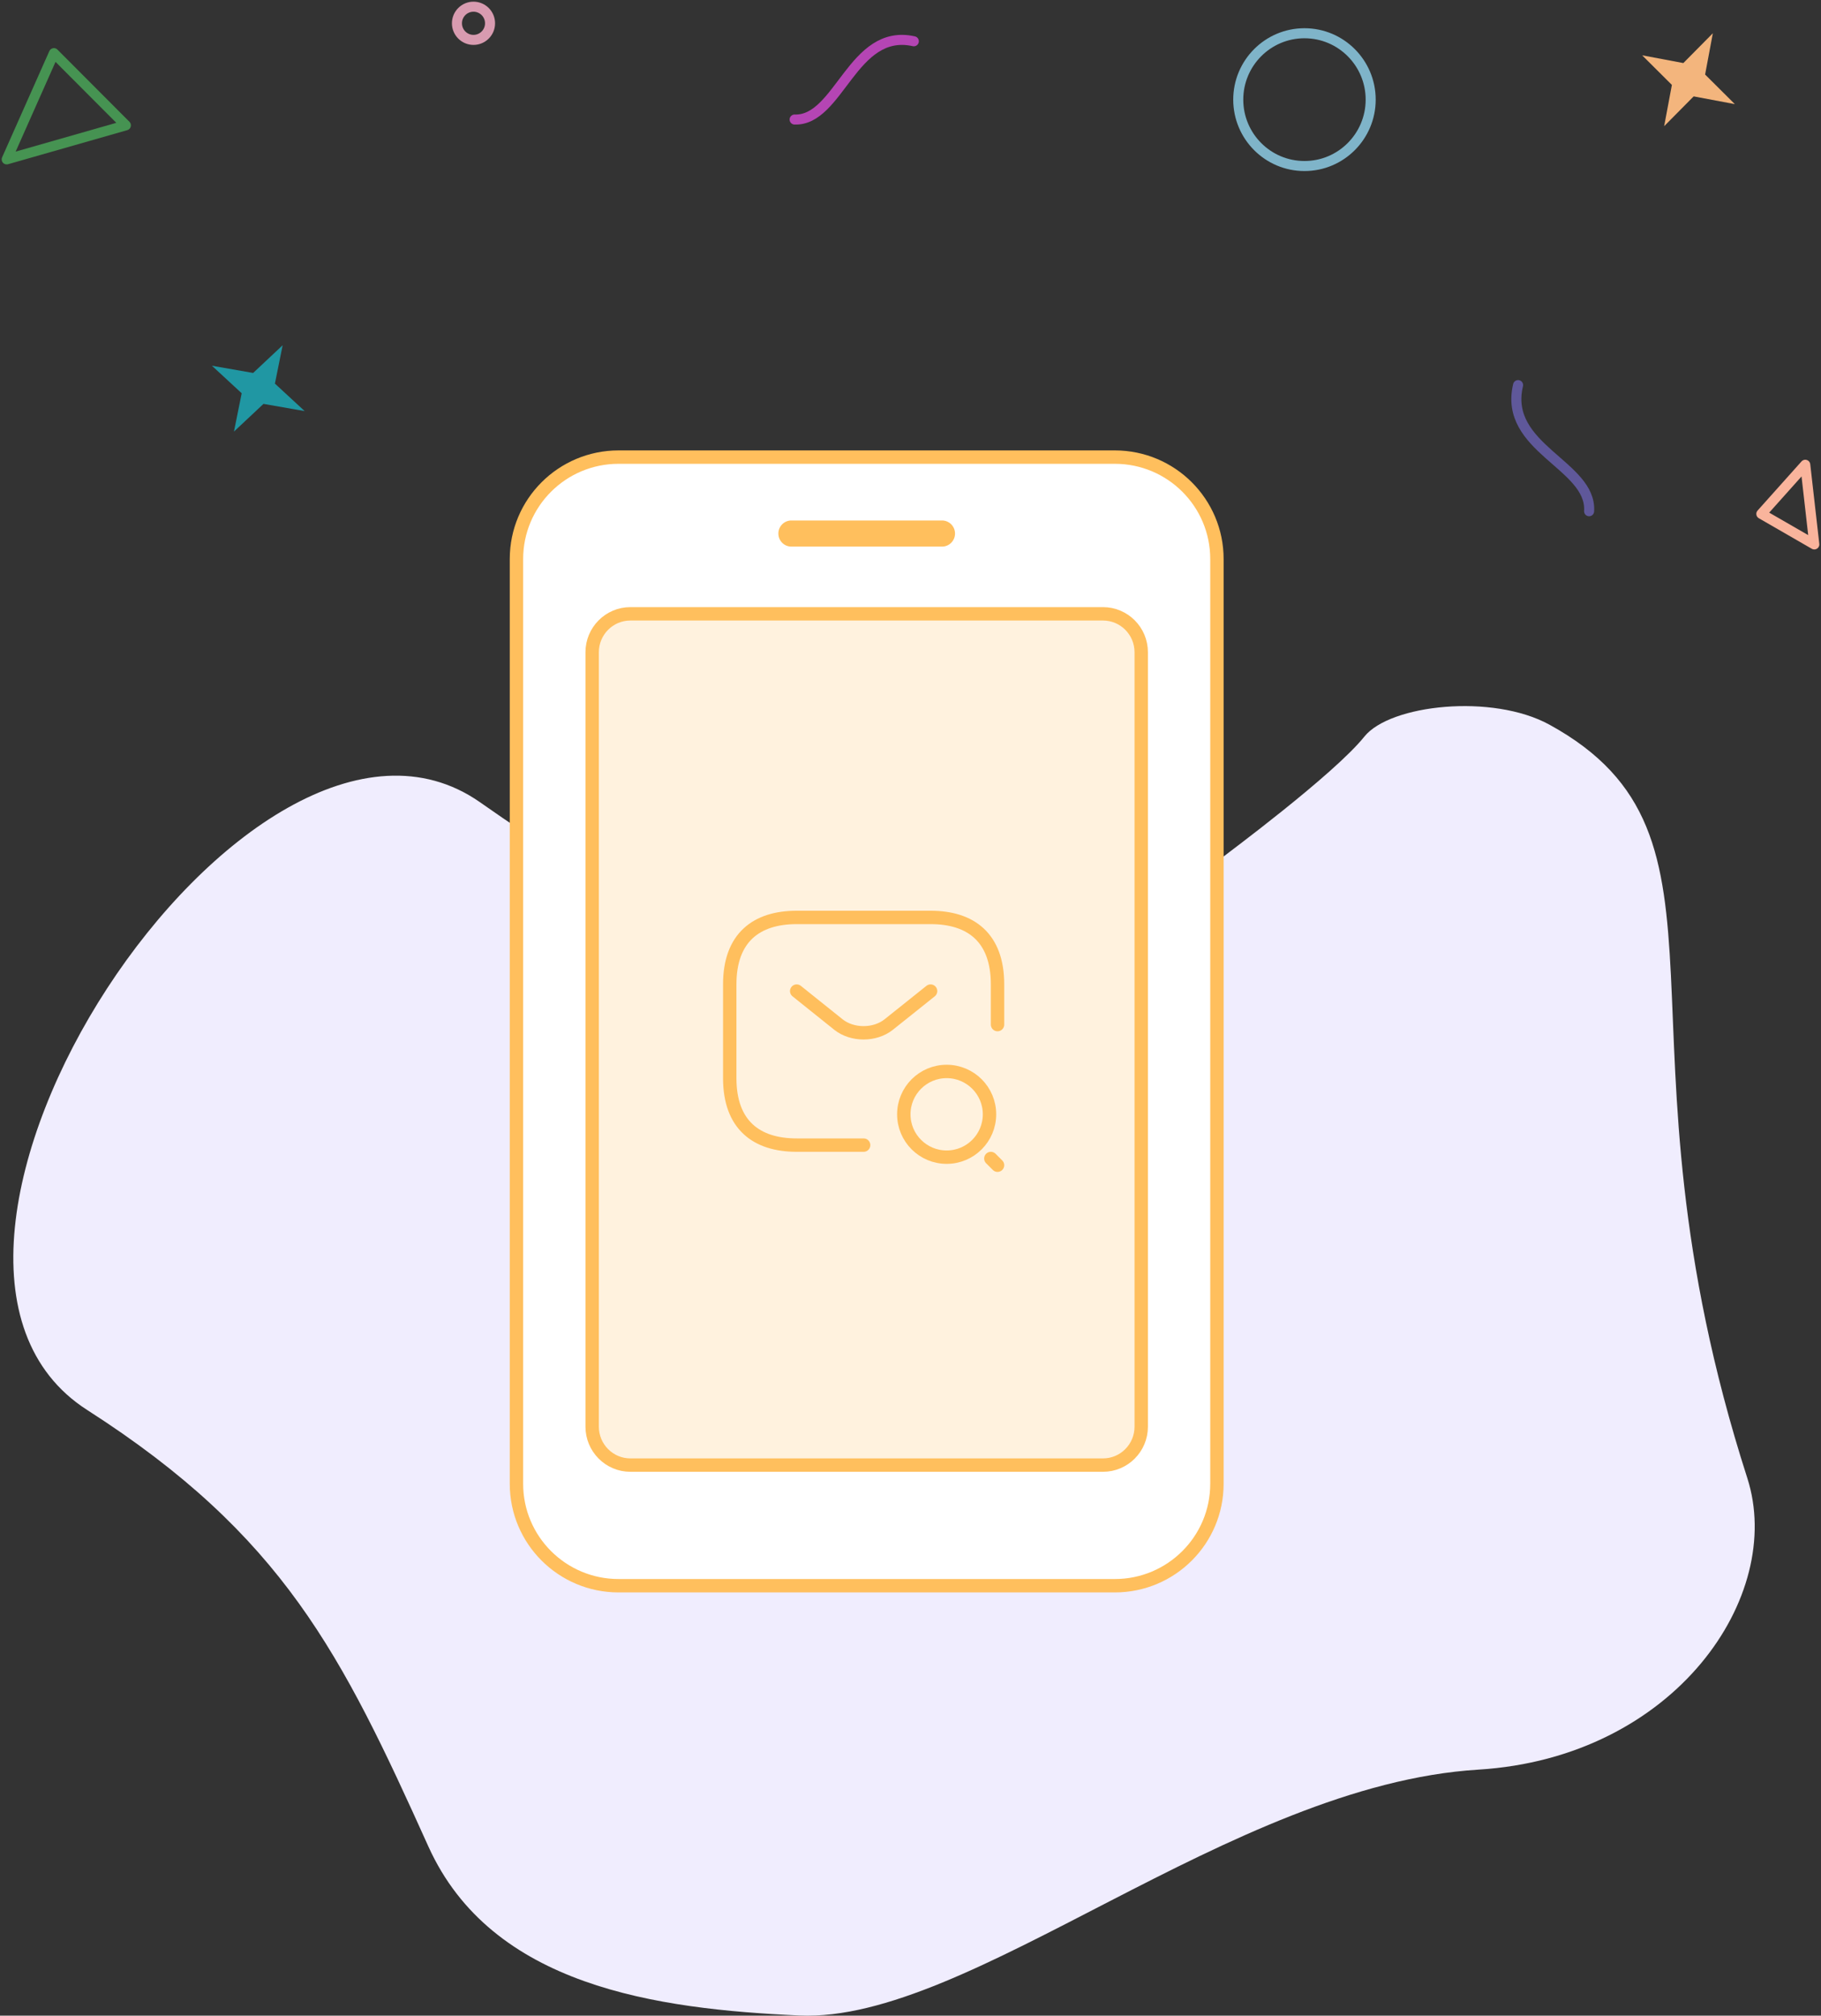 <svg width="272" height="301" viewBox="0 0 272 301" fill="none" xmlns="http://www.w3.org/2000/svg">
<rect x="0" y="0" width="272" height="301" fill="#333333" stroke="none"/>
<path fill-rule="evenodd" clip-rule="evenodd" d="M71.658 119.772C81.689 126.755 81.417 126.721 96.599 129.829C116.824 133.971 168.157 147.728 182.774 127.894C182.843 127.801 199.199 115.725 203.793 109.997C207.64 105.203 222.921 103.546 231.43 108.212C261.94 124.937 239.472 153.811 260.99 220.714C266.655 238.328 250.219 262.453 220.818 264.26C183.755 266.538 144.906 302.124 119.388 300.973C98.136 300.015 73.431 296.669 63.974 275.708C51.01 246.972 42.32 229.328 13.018 210.551C-22.85 187.568 37.318 95.864 71.66 119.772H71.658Z" fill="#F0EDFE"/>
<path d="M166.522 68.26H92.391C83.969 68.26 77.142 75.075 77.142 83.48V221.577C77.142 229.983 83.969 236.797 92.391 236.797H166.522C174.944 236.797 181.771 229.983 181.771 221.577V83.48C181.771 75.075 174.944 68.26 166.522 68.26Z" fill="white" stroke="#FFBF5D" stroke-width="2" stroke-miterlimit="2.613"/>
<path d="M164.753 91.663H94.161C91.007 91.663 88.45 94.231 88.45 97.399V213.047C88.45 216.215 91.007 218.783 94.161 218.783H164.753C167.907 218.783 170.463 216.215 170.463 213.047V97.399C170.463 94.231 167.907 91.663 164.753 91.663Z" fill="#FFBF5D" fill-opacity="0.2" stroke="#FFBF5D" stroke-width="2" stroke-miterlimit="2.613"/>
<path d="M129 171H119C113 171 109 168 109 161V147C109 140 113 137 119 137H139C145 137 149 140 149 147V153" stroke="#FFBF5D" stroke-width="2" stroke-miterlimit="10" stroke-linecap="round" stroke-linejoin="round"/>
<path d="M139 148L132.74 153C130.68 154.64 127.3 154.64 125.24 153L119 148" stroke="#FFBF5D" stroke-width="2" stroke-miterlimit="10" stroke-linecap="round" stroke-linejoin="round"/>
<path d="M141.4 172.8C144.935 172.8 147.8 169.935 147.8 166.4C147.8 162.865 144.935 160 141.4 160C137.865 160 135 162.865 135 166.4C135 169.935 137.865 172.8 141.4 172.8Z" stroke="#FFBF5D" stroke-width="2" stroke-linecap="round" stroke-linejoin="round"/>
<path d="M149 174L148 173" stroke="#FFBF5D" stroke-width="2" stroke-linecap="round" stroke-linejoin="round"/>
<path d="M140.708 77.723H118.205C117.133 77.723 116.264 78.596 116.264 79.673V79.675C116.264 80.752 117.133 81.625 118.205 81.625H140.708C141.78 81.625 142.65 80.752 142.65 79.675V79.673C142.65 78.596 141.78 77.723 140.708 77.723Z" fill="#FFBF5D"/>
<path d="M194.846 24.793C200.308 24.793 204.736 20.354 204.736 14.879C204.736 9.404 200.308 4.965 194.846 4.965C189.384 4.965 184.956 9.404 184.956 14.879C184.956 20.354 189.384 24.793 194.846 24.793Z" stroke="#7FB4C9" stroke-width="1.5" stroke-miterlimit="2.613" stroke-linecap="round" stroke-linejoin="round"/>
<path fill-rule="evenodd" clip-rule="evenodd" d="M18.802 18.715L1 23.801L8.053 7.939L18.802 18.715Z" stroke="#469352" stroke-width="1.5" stroke-miterlimit="2.613" stroke-linecap="round" stroke-linejoin="round"/>
<path fill-rule="evenodd" clip-rule="evenodd" d="M42.218 51.559L41.064 57.285L45.505 61.387L39.357 60.312L34.946 64.447L36.101 58.724L31.659 54.618L37.811 55.693L42.218 51.559Z" fill="#2097A3"/>
<path fill-rule="evenodd" clip-rule="evenodd" d="M255.845 4.965L254.69 11.129L259.132 15.55L252.98 14.392L248.573 18.844L249.727 12.678L245.286 8.26L251.437 9.418L255.845 4.965Z" fill="#F3B57D"/>
<path d="M70.725 5.957C72.091 5.957 73.198 4.847 73.198 3.478C73.198 2.11 72.091 1 70.725 1C69.36 1 68.253 2.11 68.253 3.478C68.253 4.847 69.36 5.957 70.725 5.957Z" stroke="#D89BB0" stroke-width="1.5" stroke-miterlimit="2.613" stroke-linecap="round" stroke-linejoin="round"/>
<path d="M118.692 17.85C125.37 18.082 127.328 4.113 136.495 6.162" stroke="#B545B4" stroke-width="1.5" stroke-miterlimit="2.613" stroke-linecap="round" stroke-linejoin="round"/>
<path d="M237.363 76.343C237.801 69.426 224.495 66.947 226.753 57.507" stroke="#5F589A" stroke-width="1.5" stroke-miterlimit="2.613" stroke-linecap="round" stroke-linejoin="round"/>
<path fill-rule="evenodd" clip-rule="evenodd" d="M271 81.3L263.088 76.739L269.649 69.403L271 81.3Z" stroke="#F9B49C" stroke-width="1.5" stroke-miterlimit="2.613" stroke-linecap="round" stroke-linejoin="round"/>
</svg>
